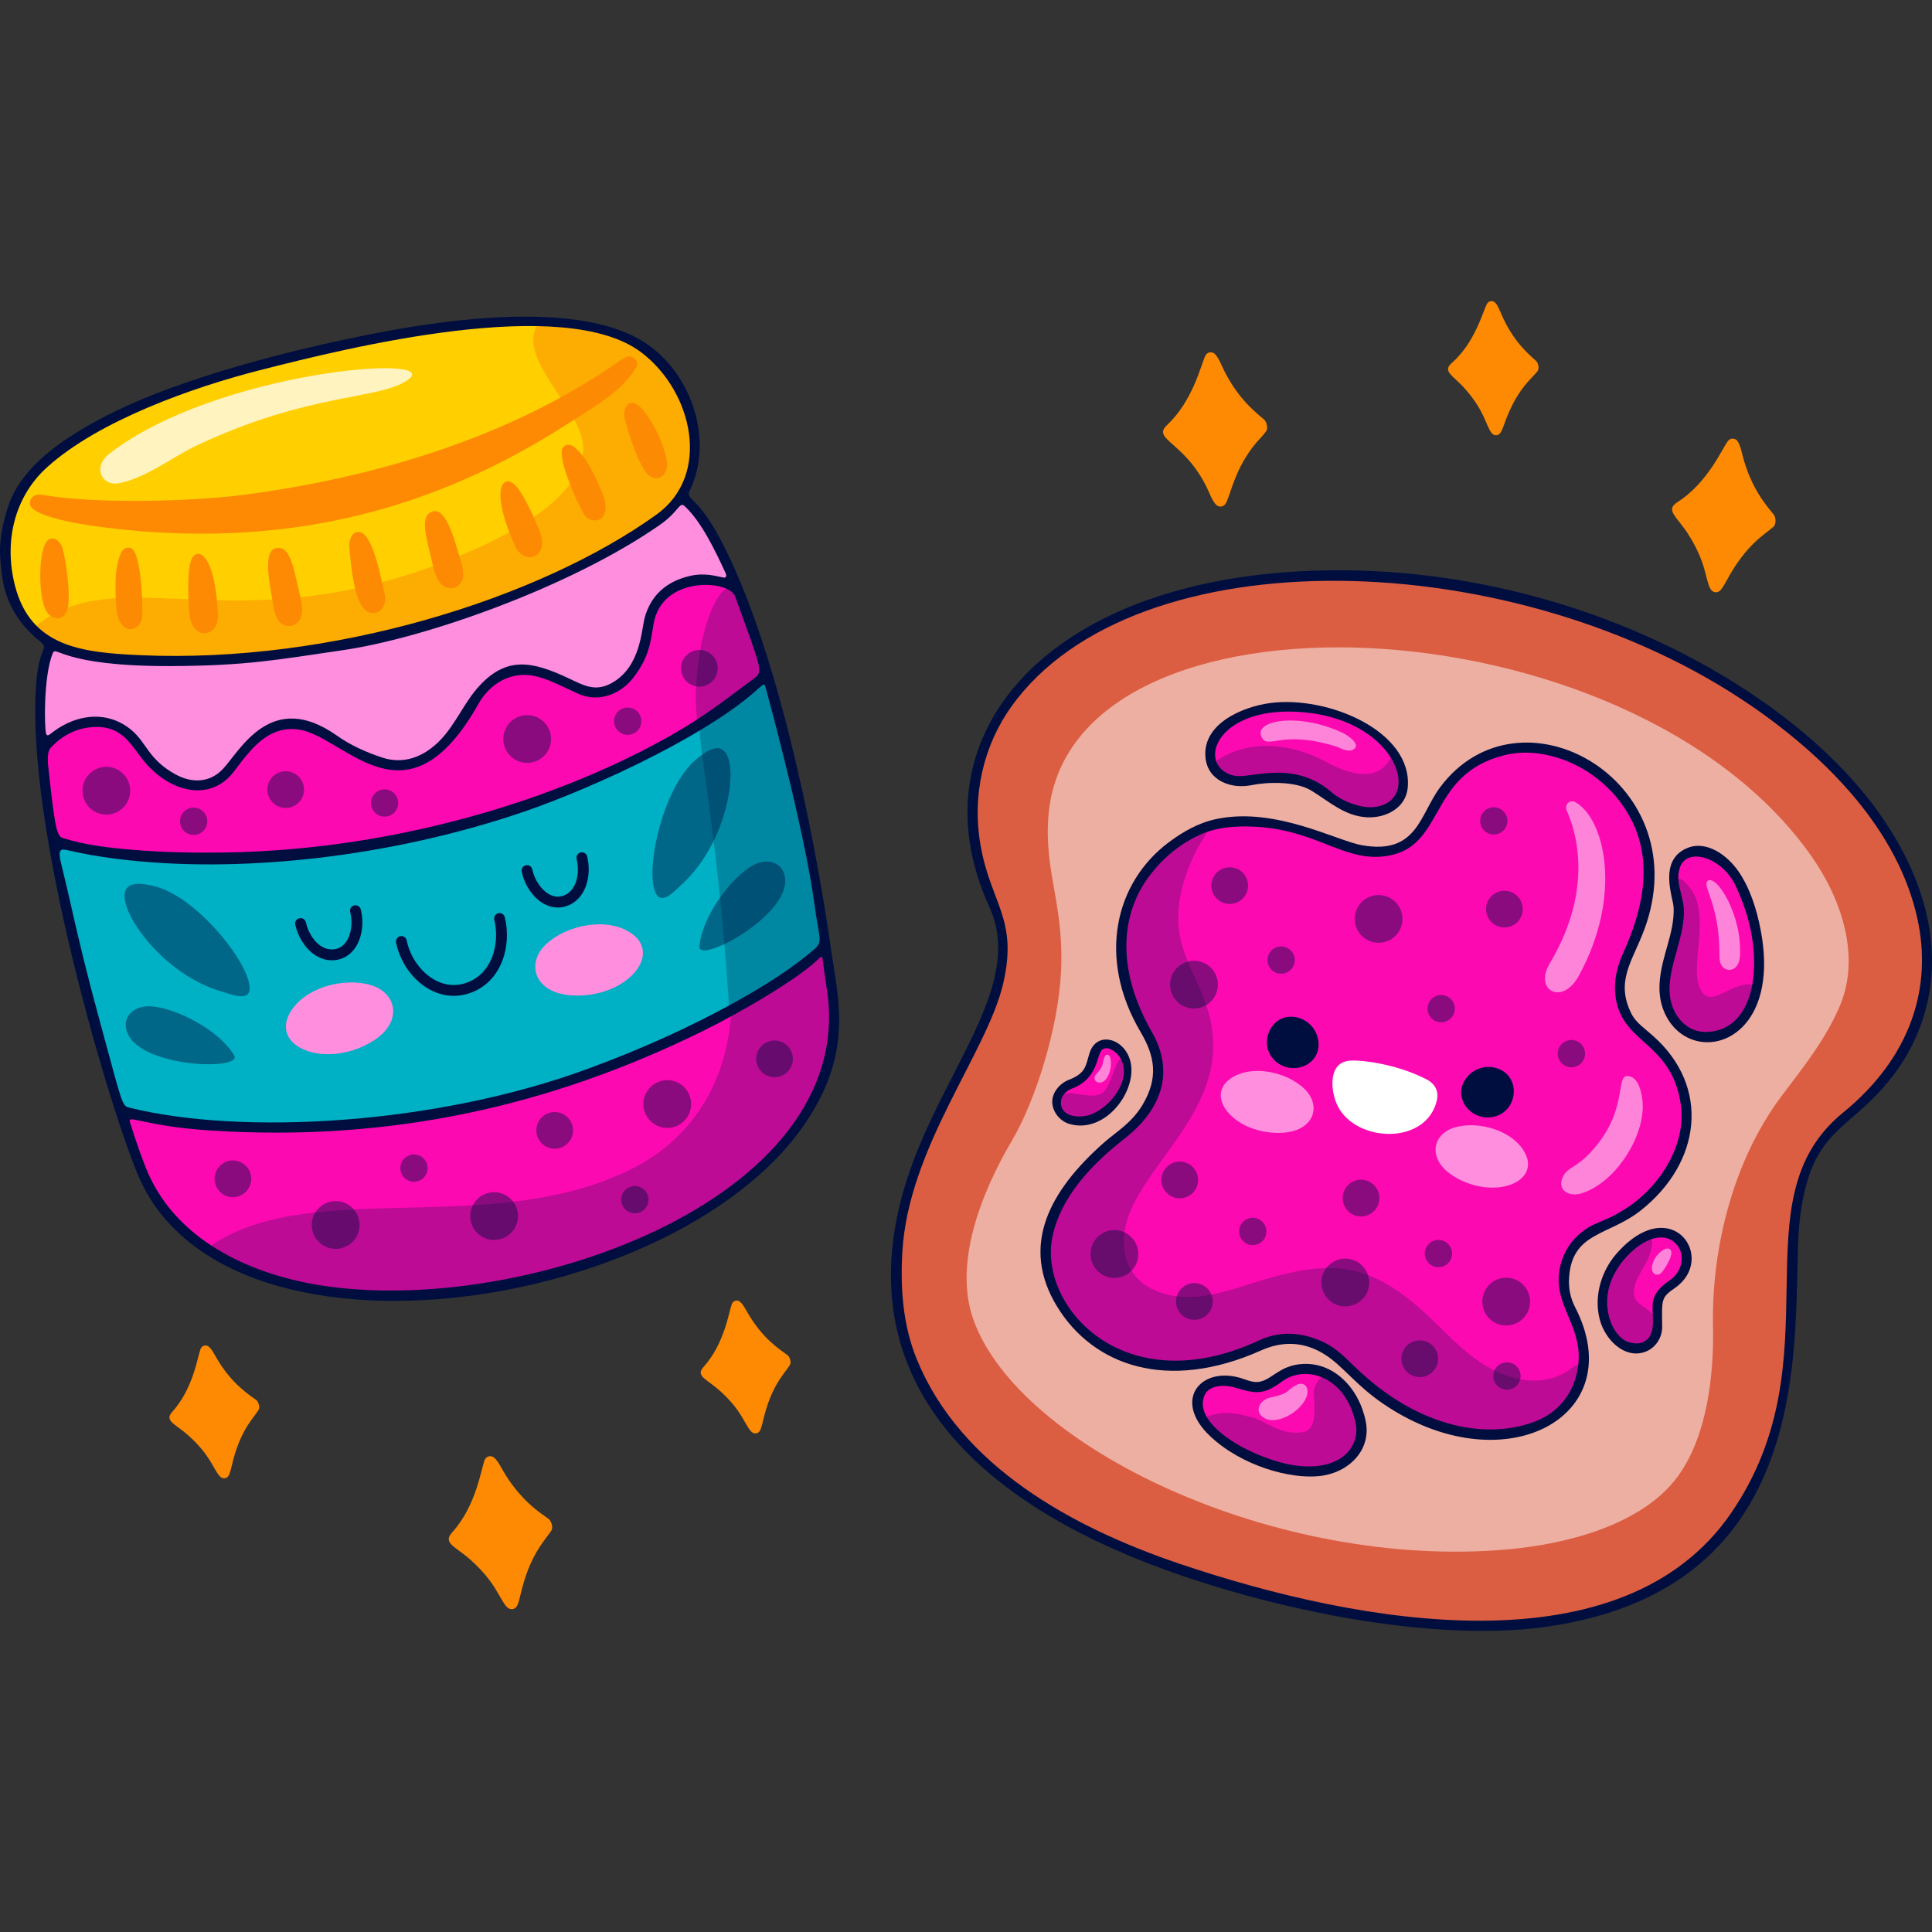 <?xml version="1.0" encoding="UTF-8"?>
<!-- Generator: Adobe Illustrator 25.2.1, SVG Export Plug-In . SVG Version: 6.00 Build 0)  -->
<svg xmlns="http://www.w3.org/2000/svg" xmlns:xlink="http://www.w3.org/1999/xlink" version="1.1" id="Capa_1" x="0px" y="0px" viewBox="0 0 512 512" style="enable-background:new 0 0 512 512;" xml:space="preserve" width="512" height="512">
<rect x="0" y="0" width="512" height="512" fill="#333333" stroke="none"/>
<g>
	<g>
		<g>
			<path style="fill:#00B0C4;" d="M20.198,249.883c-2.988-12.776-1.07-3.012-5.173-24.308c-0.191-0.99,0.011-1.89,0.928-1.737     c1.753,0.292,5.946,2.691,25.44,3.97c48.068,3.155,93.822-8.194,134.885-30.046c25.023-13.316,25.927-19.652,26.852-17.143     c5.178,14.046,14.18,59.373,14.443,65.215c0.122,2.717,1.462,3.857-0.191,5.417c-12.535,11.824-37.313,23.392-53.39,29.785     c-45.546,18.112-95.403,21.047-130.099,13.269c-2.472-0.554-1.968-3.32-3.983-8.458C28.879,283.221,19.52,250.046,20.198,249.883     z"/>
			<g>
				<path style="fill:#FF8EDE;" d="M13.331,172.419c0.345-0.874,0.911-1.088,1.712-0.671c8.365,4.358,32.12,4.101,41.621,3.681      c15.124-0.669,26.754-2.688,39.762-5.084c2.267-0.418,4.643-0.431,6.789-1.286c3.352-1.336,36.298-8.482,66.618-27.643      c11.199-7.077,9.636-9.977,12.102-7.915c4.646,3.885,9.01,13.357,11.485,18.869c0.538,1.198,0.015,1.846-0.705,1.734      c-1.137-0.178-5.887-1.676-10.866-0.327c-5.768,1.562-9.962,6.264-10.61,12.215c-1.574,14.473-11.08,19.057-17.681,16.049      c-9.135-4.164-16.624-8.424-24.525-1.084c-1.815,1.687-3.449,3.517-4.424,5.875c-0.754,1.824-5.799,9.021-10.92,13.188      c-2.853,2.321-6.063,3.041-9.637,2.311c-13.716-2.802-17.41-11.202-26.919-11.001c-7.422,0.157-11.852,5.706-16.548,12.052      c-3.154,4.262-8.986,5.427-13.752,2.934c-9.599-5.023-8.467-10.089-14.023-13.374c-6.51-3.849-13.71-2.11-18.659,2.111      c-0.915,0.78-2.305,2.186-2.751,0.527C11.143,194.634,10.239,180.248,13.331,172.419z"/>
				<path style="fill:#FF8EDE;" d="M76.763,268.533c3.776-6.865,14.397-9.625,21.573-7.452c7.104,2.151,8.604,10.277-0.288,15.276      C85.869,283.205,71.865,277.439,76.763,268.533z"/>
				<path style="fill:#FF8EDE;" d="M167.343,247.351c-6.429-4.479-17.172-2.242-22.641,2.888      c-5.413,5.078-3.154,13.027,7.032,13.564C165.688,264.539,175.682,253.161,167.343,247.351z"/>
			</g>
			<g>
				<path style="fill:#FC09B2;" d="M44.128,320.468c-5.095-6.367-7.372-12.768-10.686-23.553c-0.07-0.227-0.198-0.438-0.257-0.667      c-0.13-0.511,0.282-0.932,0.844-0.844c2.119,0.331,6.611,2.149,19.796,3.227c45.505,3.723,94.724-5.615,139.816-30.18      c24.723-13.469,24.37-19.31,25.315-13.827c2.577,14.947,2.81,25.968-5.298,39.457C185.862,340.32,78.144,362.975,44.128,320.468      z"/>
				<path style="fill:#FC09B2;" d="M102.372,222.986c-20.39,4.021-55.093,5.929-76.804,2.123c-2.745-0.481-5.445-1.214-8.162-1.848      c-0.385-0.09-0.741-0.303-1.124-0.401c-1.346-0.343-1.938-1.256-2.11-2.579c-0.402-3.075-0.848-6.145-1.273-9.217      c-1.225-8.848-0.554-6.224-1.214-9.952c-0.249-1.405,0.174-2.514,1.11-3.486c7.622-7.916,17.279-7.277,22.485-1.154      c1.952,2.296,2.825,5.114,8.095,9.018c5.359,3.97,12.832,4.914,17.89-1.454c2.734-3.443,5.145-6.636,7.596-8.572      c5.79-4.573,12.246-3.812,18.153,0.182c5.653,3.821,13.79,8.83,20.92,7.812c17.314-2.471,15.455-29.87,35.12-24.83      c7.964,2.041,12.875,8.41,20.393,3.759c8.823-5.458,8.286-16.864,9.895-20.416c2.156-4.759,7.269-7.616,12.03-7.72      c2.881-0.063,9,0.372,10,3.079c0.035,0.094,4.409,10.999,5.836,16.666c0.4,1.588,2.299,3.563-0.21,5.863      c-16.78,15.375-48.045,28.771-69.647,35.889C125.44,217.695,102.479,222.965,102.372,222.986z"/>
			</g>
			<g style="opacity:0.45;">
				<path style="fill:#000E3F;" d="M133.542,197.286c0.796,3.405,4.202,5.52,7.607,4.724c3.405-0.796,5.52-4.202,4.724-7.607      c-0.796-3.405-4.202-5.52-7.607-4.724C134.86,190.475,132.745,193.881,133.542,197.286z"/>
				<path style="fill:#000E3F;" d="M82.787,326.076c0.796,3.405,4.202,5.52,7.607,4.724c3.405-0.796,5.52-4.202,4.724-7.607      c-0.796-3.405-4.202-5.52-7.607-4.724C84.106,319.265,81.991,322.671,82.787,326.076z"/>
				<path style="fill:#000E3F;" d="M124.785,323.709c0.796,3.405,4.202,5.52,7.607,4.724c3.405-0.796,5.52-4.202,4.724-7.607      c-0.796-3.405-4.202-5.52-7.607-4.724C126.103,316.898,123.988,320.304,124.785,323.709z"/>
				<path style="fill:#000E3F;" d="M170.663,294.025c0.797,3.405,4.202,5.52,7.608,4.724c3.405-0.796,5.52-4.202,4.724-7.607      c-0.796-3.405-4.202-5.52-7.607-4.724C171.981,287.214,169.866,290.62,170.663,294.025z"/>
				<path style="fill:#000E3F;" d="M22.008,210.985c0.796,3.405,4.202,5.52,7.607,4.724c3.405-0.796,5.52-4.202,4.724-7.607      c-0.796-3.405-4.202-5.52-7.607-4.724C23.327,204.174,21.212,207.58,22.008,210.985z"/>
				<path style="fill:#000E3F;" d="M70.971,210.361c0.612,2.617,3.23,4.243,5.847,3.631c2.617-0.612,4.243-3.23,3.631-5.847      c-0.612-2.617-3.23-4.243-5.847-3.631C71.984,205.127,70.359,207.744,70.971,210.361z"/>
				<path style="fill:#000E3F;" d="M56.983,313.508c0.612,2.617,3.23,4.242,5.847,3.63c2.617-0.612,4.243-3.23,3.631-5.847      c-0.612-2.617-3.23-4.242-5.847-3.631C57.996,308.274,56.371,310.891,56.983,313.508z"/>
				<path style="fill:#000E3F;" d="M180.597,178.214c0.612,2.617,3.23,4.243,5.847,3.631c2.617-0.612,4.243-3.23,3.631-5.847      c-0.612-2.617-3.23-4.243-5.847-3.63C181.61,172.979,179.985,175.597,180.597,178.214z"/>
				<path style="fill:#000E3F;" d="M200.526,281.72c0.612,2.617,3.23,4.242,5.847,3.63c2.617-0.612,4.243-3.23,3.63-5.847      c-0.612-2.617-3.23-4.242-5.847-3.63C201.539,276.485,199.914,279.103,200.526,281.72z"/>
				<path style="fill:#000E3F;" d="M142.256,300.669c0.612,2.617,3.23,4.243,5.847,3.631c2.617-0.612,4.243-3.23,3.631-5.847      c-0.612-2.617-3.23-4.243-5.847-3.63C143.269,295.434,141.644,298.051,142.256,300.669z"/>
				<path style="fill:#000E3F;" d="M162.821,191.944c0.455,1.946,2.401,3.154,4.347,2.699c1.946-0.455,3.154-2.402,2.699-4.347      c-0.455-1.946-2.401-3.154-4.347-2.699C163.574,188.051,162.365,189.998,162.821,191.944z"/>
				<path style="fill:#000E3F;" d="M98.394,213.634c0.455,1.946,2.401,3.155,4.347,2.7c1.946-0.455,3.154-2.401,2.7-4.347      c-0.455-1.946-2.402-3.154-4.347-2.699C99.147,209.742,97.939,211.688,98.394,213.634z"/>
				<path style="fill:#000E3F;" d="M47.792,218.474c0.455,1.946,2.401,3.154,4.347,2.699c1.946-0.455,3.154-2.402,2.7-4.347      c-0.455-1.946-2.402-3.155-4.347-2.699C48.545,214.582,47.336,216.529,47.792,218.474z"/>
				<path style="fill:#000E3F;" d="M106.183,310.386c0.455,1.946,2.401,3.155,4.347,2.699c1.946-0.455,3.154-2.401,2.699-4.347      c-0.455-1.946-2.401-3.155-4.347-2.699C106.937,306.494,105.729,308.44,106.183,310.386z"/>
				<path style="fill:#000E3F;" d="M164.734,318.753c0.455,1.946,2.402,3.154,4.347,2.699c1.946-0.455,3.155-2.401,2.699-4.347      c-0.455-1.946-2.401-3.154-4.347-2.699C165.488,314.861,164.279,316.807,164.734,318.753z"/>
			</g>
			<path style="fill:#FFCF00;" d="M110.67,88.113c5.215-0.495,10.207-2.648,39.997-2.277c28.704,0.358,44.819,36.45,22.56,52.127     c-11.703,8.242-32.254,18.733-58.235,26.598c-36.453,11.036-78.146,11.809-93.753,8.238c-8.031-1.837-14.104-6.315-17.055-14.208     c-6.805-18.206,2.486-35.446,15.319-41.838c18.634-9.282,18.071-10.003,44.559-18.196     C70.635,96.521,101.479,88.986,110.67,88.113z"/>
			<g>
				<path style="fill:#FD8A02;" d="M7.906,133.042c0.509-1.962,1.943-2.17,3.992-1.81c12.905,2.269,38.362,1.764,52.571-0.084      c34.669-4.509,71.076-15.314,99.833-35.584c1.52-1.071,2.789-1.643,4.021-0.37c0.645,0.667,0.729,1.371,0.17,2.332      c-3.594,6.182-11.839,10.765-17.62,14.506C114.701,135.44,75.329,145.6,28.367,139.862c-3.803-0.465-19.815-2.514-20.481-6.288      C7.854,133.397,7.86,133.215,7.906,133.042z"/>
				<path style="fill:#FD8A02;" d="M101.931,157.47c0.821,3.183-1.857,6.316-4.777,4.451c-3.374-2.155-4.139-12.233-4.578-16.836      c-0.126-1.317,0.329-3.525,1.739-4.023C98.767,139.49,101.21,154.673,101.931,157.47z"/>
				<path style="fill:#FD8A02;" d="M57.749,163.065c0.222,5.826-6.948,7.128-7.582-0.725c-0.25-3.101-0.71-11.438,0.635-14.229      C52.438,144.717,57.137,147.025,57.749,163.065z"/>
				<path style="fill:#FD8A02;" d="M79.127,156.203c0.509,2.174,1.326,4.906,0.694,7.124c-0.546,1.915-2.592,3.135-4.496,2.332      c-2.339-0.986-2.674-3.946-3.044-6.13c-0.841-4.976-3.105-15.131,1.967-14.293C77.077,145.703,77.982,151.309,79.127,156.203z"/>
				<path style="fill:#FD8A02;" d="M17.633,162.134c-1.354,2.651-4.205,1.964-5.456-0.35c-1.842-3.406-2.033-13.332-0.34-17.344      c1.373-3.253,4.19-1.463,4.836,1.165C17.737,149.929,18.975,159.506,17.633,162.134z"/>
				<path style="fill:#FD8A02;" d="M37.676,163.413c-0.102,2.73-3.259,4.559-5.241,2.268c-1.626-1.879-1.665-4.817-1.756-7.151      c-0.149-3.812-0.227-8.531,1.424-12.06c0.8-1.685,2.842-1.878,3.66-0.001C37.495,150.443,37.837,159.088,37.676,163.413z"/>
				<path style="fill:#FD8A02;" d="M136.479,144.654c2.385,5.321,9.388,3.307,6.474-4.012c-1.151-2.891-4.435-10.566-6.879-12.472      C133.103,125.853,129.914,130.005,136.479,144.654z"/>
				<path style="fill:#FD8A02;" d="M114.274,147.983c0.508,2.174,0.987,4.985,2.537,6.693c1.338,1.474,3.713,1.661,5.064,0.097      c1.659-1.921,0.647-4.723,0.01-6.844c-1.453-4.833-3.928-14.939-8.102-11.939C111.456,137.663,113.131,143.089,114.274,147.983z      "/>
				<path style="fill:#FD8A02;" d="M172.022,126.029c2.39,1.775,4.64-0.104,4.735-2.733c0.14-3.87-4.09-12.851-7.387-15.696      c-2.673-2.307-4.404,0.547-3.818,3.189C166.516,115.136,169.653,124.269,172.022,126.029z"/>
				<path style="fill:#FD8A02;" d="M154.625,136.064c1.302,2.402,4.942,2.641,5.703-0.291c0.624-2.405-0.644-5.055-1.598-7.188      c-1.557-3.483-3.58-7.747-6.624-10.178c-1.464-1.155-3.38-0.423-3.281,1.623C149.035,124.359,152.562,132.259,154.625,136.064z"/>
			</g>
			<g style="opacity:0.45;">
				<g>
					<path style="fill:#000E3F;" d="M184.714,201.047c1.768-1.427,4.901-3.897,7.016-2.186c4.308,3.485,1.352,24.309-11.117,35.566       c-1.332,1.203-4.65,5.003-6.398,2.942C170.432,232.908,175.158,208.756,184.714,201.047z"/>
					<path style="fill:#000E3F;" d="M185.366,250.86c0.522-7.608,8.186-18.235,14.189-21.548c4.049-2.234,8.616-0.615,8.541,4.246       C207.943,243.453,185.054,255.421,185.366,250.86z"/>
				</g>
				<g>
					<path style="fill:#000E3F;" d="M40.55,234.761c-2.218-0.494-6.121-1.319-7.258,1.153c-2.316,5.034,9.569,22.387,25.736,26.948       c1.728,0.487,6.386,2.422,7.039-0.201C67.479,256.984,52.533,237.433,40.55,234.761z"/>
					<path style="fill:#000E3F;" d="M62.055,279.697c-3.842-6.587-15.423-12.714-22.273-13.021c-4.62-0.207-7.995,3.27-5.772,7.593       C38.535,283.07,64.357,283.646,62.055,279.697z"/>
				</g>
			</g>
			<path style="opacity:0.5;fill:#FD8A02;" d="M21.134,172.803c-4.405-0.751-9.446-3.979-10.829-5.341     c-0.803-0.79-1.084-1.419-0.226-2.066c21.229-16.005,48.71,2.842,99.343-13.521c12.37-3.997,46.57-16.93,45.079-34.045     c-0.845-9.712-16.788-22.096-12.402-31.151c0.891-1.841,10.628-0.982,12.382-0.766c24.726,3.04,40.959,36.385,18.706,52.079     C133.551,165.945,64.678,180.231,21.134,172.803z"/>
			<path style="opacity:0.75;fill:#FFFFFF;" d="M52.132,118.064c-6.366,3.008-13.854,8.878-20.897,10.035     c-4.106,0.674-6.96-4.23-2.146-7.948c28.166-21.752,88.667-26.606,79.128-19.574C100.782,106.058,82.307,103.807,52.132,118.064z     "/>
			<g style="opacity:0.25;">
				<path style="fill:#000E3F;" d="M57.328,331.894c-1.922-1.205-1.918-1.516,0.016-2.716      c27.127-16.822,74.266-1.046,110.611-19.686c15.364-7.879,24.072-22.162,25.674-39.212c0.136-1.45,0.82-2.26,2.033-2.953      c17.288-9.877,19.457-13.079,21.59-14.511c1.183-0.793,1.591,0.547,1.741,1.964c1.027,9.718,4.699,22.212-4.918,38.619      C188.241,337.474,96.859,356.672,57.328,331.894z"/>
				<path style="fill:#000E3F;" d="M217.579,245.905c0.148,3.739,2.352,3.344-2.2,7.151c-8.399,7.022-20.225,13.599-21.148,13.831      c-0.821,0.206-1.04-0.637-1.096-1.472c-2.743-40.549-6.804-59.965-7.69-71.386c-0.079-1.02,0.281-1.618,1.101-2.159      c17.036-11.249,13.541-10.467,15.707-11.625c0.315-0.168,0.688-0.046,0.81,0.268      C206.341,188.934,217.131,234.587,217.579,245.905z"/>
				<path style="fill:#000E3F;" d="M184.373,184.866c0.368-20.455,7.647-32.855,10.609-28.306      c1.359,2.087,5.907,16.149,7.041,19.493c0.418,1.232,0.36,2.345-0.596,3.314c-4.471,4.533-8.932,7.526-14.966,11.406      c-0.756,0.485-1.49,0.882-1.758,0.04C184.655,190.662,184.355,185.884,184.373,184.866z"/>
			</g>
		</g>
		<g>
			<g>
				<path style="fill:#000E3F;" d="M123.147,263.576c-3.236,0.757-6.51,0.251-9.545-1.488c-4.287-2.456-7.6-7.169-8.647-12.299      c-0.162-0.779,0.404-1.553,1.122-1.698c0.78-0.159,1.54,0.343,1.699,1.122c0.887,4.344,3.668,8.32,7.257,10.377      c1.886,1.081,4.868,2.122,8.496,0.884c6.908-2.358,8.999-10.373,7.459-16.718c-0.188-0.772,0.286-1.551,1.059-1.738      c0.003-0.001,0.007-0.002,0.011-0.003c0.769-0.18,1.54,0.293,1.726,1.063c1.842,7.583-0.802,17.213-9.325,20.122      C124.024,263.348,123.585,263.473,123.147,263.576z"/>
			</g>
			<g>
				<path style="fill:#000E3F;" d="M149.454,240.318c-1.801,0.421-3.648,0.135-5.387-0.843c-2.788-1.569-5.068-4.893-5.81-8.468      c-0.16-0.778,0.321-1.54,1.117-1.702c0.78-0.162,1.541,0.339,1.702,1.117c0.571,2.753,2.34,5.383,4.401,6.544      c1.272,0.715,2.547,0.85,3.823,0.401c3.507-1.246,4.428-5.936,3.515-9.716c-0.187-0.773,0.288-1.55,1.061-1.737      c0.003-0.001,0.007-0.002,0.01-0.003c0.77-0.18,1.541,0.294,1.727,1.064c1.21,5.002-0.255,11.295-5.349,13.106      C149.995,240.175,149.725,240.254,149.454,240.318z"/>
			</g>
			<g>
				<path style="fill:#000E3F;" d="M89.69,254.294c-0.271,0.063-0.548,0.112-0.831,0.145c-5.369,0.636-9.472-4.355-10.606-9.374      c-0.175-0.772,0.306-1.539,1.076-1.719c0.003-0.001,0.007-0.002,0.01-0.002c0.776-0.176,1.546,0.311,1.722,1.087      c0.857,3.793,3.763,7.587,7.459,7.149c1.328-0.159,2.425-0.849,3.247-2.053c1.334-1.954,1.754-5.096,1.044-7.818      c-0.201-0.769,0.261-1.556,1.03-1.756c0.775-0.208,1.555,0.262,1.756,1.03c0.921,3.534,0.35,7.526-1.453,10.167      C93.02,252.798,91.491,253.873,89.69,254.294z"/>
			</g>
			<path style="fill:#000E3F;" d="M9.736,179.647c0.858-8.589,3.411-7.606,0.774-9.744c-6.206-5.03-9.402-11.256-10.086-18.308     c-0.34-3.508-1.31-7.911,1.681-17.202c3.112-9.667,12.243-16.366,20.643-21.248c11.233-6.529,23.624-11.029,36.008-14.824     c11.949-3.662,24.116-6.596,36.352-9.128c21.06-4.358,58.793-10.185,76.428,2.032c11.912,8.252,17.618,25.582,11.243,38.804     c-1.213,2.517,1.886,1.063,8.136,12.898c14.607,27.66,24.684,76.27,29.324,108.719c1.891,13.229,5.782,26.645-6.172,45.028     c-4.735,7.282-10.978,13.505-17.824,18.807c-7.594,5.882-15.996,10.692-24.733,14.658c-9.277,4.211-18.979,7.484-28.876,9.89     c-9.917,2.411-20.058,3.959-30.251,4.504c-9.63,0.514-19.347,0.144-28.859-1.502c-8.559-1.48-17.025-4.006-24.7-8.126     c-6.967-3.74-13.231-8.854-17.774-15.369c-1.558-2.233-2.906-4.612-4.023-7.095C30.041,296.929,5.94,217.666,9.736,179.647z      M202.889,182.206c-0.714-3.173-0.668,3.113-29.005,17.786c-12.23,6.333-25.949,12.009-34.841,15.053     c-36.362,12.448-76.324,16.443-107.343,12.656c-13.39-1.635-15.005-3.3-15.694-2.191c-0.659,1.062,0.292,3.285,2.31,12.249     c2.605,11.575,4.599,19.922,8.23,33.231c5.905,21.641,5.713,22.05,7.734,22.551c29.633,7.345,80.827,4.629,121.35-10.244     c13.885-5.096,27.513-11.149,40.408-18.407c6.916-3.893,13.733-8.156,19.767-13.339c2.41-2.07,1.202-3.069,0.076-11.56     C213.114,219.133,202.921,182.35,202.889,182.206z M3.996,155.305c4.203,16.131,17.674,17.638,33.171,18.327     c50.771,2.258,105.661-14.903,136.781-37.238c14.688-10.542,9.645-32.647-3.977-42.989c-20.4-15.487-77.582-1.308-101.229,4.732     c-17.702,4.519-42.595,13.335-56.266,25.69C3.617,131.833,1.017,143.872,3.996,155.305z M219.108,262.023     c-1.046-6.673-1.032-8.351-1.289-8.424c-0.17-0.048-0.465,0.084-0.607,0.23c-5.118,5.253-20.627,14.315-30.683,19.278     c-40.753,20.111-83.245,29.583-130.917,26.471c-17.389-1.135-21.853-4.335-21.201-2.255c2.115,6.746,3.524,10.35,4.243,12.161     c7.041,17.735,24.94,27.152,43.64,30.679C135.467,350.193,227.981,318.61,219.108,262.023z M182.026,192.394     c6.333-3.854,12.06-8.35,18.012-12.732c2.17-1.773,1.819-2.198-5.233-21.647c-1.579-4.355-19.467-5.57-21.603,7.383     c-0.812,4.921-1.193,8.825-5.456,14.322c-3.038,3.918-8.867,6.76-14.73,4.037c-4.706-2.185-7.676-3.747-11.032-4.541     c-6.554-1.551-12.216,2.028-15.197,7.327c-19.244,34.214-35.527,8.267-47.834,6.769c-7.683-0.935-12.13,4.69-16.874,11.039     c-6.134,8.21-16.75,5.816-23.684-2.366c-3.586-4.231-5.703-9.659-13.419-9.318c-4.558,0.201-8.449,2.139-11.563,5.534     c-1.118,1.219-0.697,4.396-0.472,6.406c1.534,13.708,1.989,16.92,3.615,17.444c5.963,1.918,12.336,2.628,18.551,3.151     c8.129,0.683,16.303,0.838,24.457,0.72C107.421,225.229,152.835,210.159,182.026,192.394z M150.582,179.703     c3.917,1.831,7.065,3.782,11.511,1.318c7.785-4.314,7.873-14.242,8.794-17.468c1.724-6.044,5.936-9.501,11.858-10.906     c4.152-0.985,7.165,0.102,8.995,0.412c0.715,0.121,0.878-0.466,0.576-1.119c-2.773-6.006-6.339-13.502-10.739-17.687     c-1.63-1.551-1.305,1.095-6.812,4.922c-23.811,16.547-62.424,30.021-83.884,33.126c-16.715,2.419-25.3,4.166-45.843,4.218     c-29.087,0.074-30.139-5.685-31.074-3.366c-2.465,6.113-2.225,19.677-1.748,21.283c0.278,0.938,1.026,0.131,1.861-0.493     c6.589-4.92,14.605-5.578,20.723-0.503c4.113,3.412,4.49,7.794,11.69,11.766c4.182,2.307,8.963,2.368,12.516-1.35     c4.614-4.827,12.746-21.304,30.28-8.911c3.657,2.585,7.735,4.401,12.009,5.814c5.869,1.94,11.216-0.321,15.35-4.591     c4.19-4.328,6.412-10.142,10.447-14.47C134.382,173.879,141.072,175.259,150.582,179.703z"/>
		</g>
	</g>
	<g>
		<g>
			<path style="fill:#DB5E43;" d="M334.073,421.791c-5.771-1.258-11.391-3.089-16.99-4.899     c-38.63-12.487-78.784-36.362-78.877-77.153c-0.007-2.945-0.283-5.899,0.158-8.833c4.99-33.232,17.587-44.586,24.833-64.522     c7.332-20.172-0.973-26.651-3.755-40.003c-1.806-8.664-1.363-17.108,0.396-23.689c19.823-74.151,190.843-62.901,240.504,19.529     c9.96,16.532,11.441,32.095,8.78,41.784c-1.416,5.152-2.148,11.608-10.346,21.808c-6.435,8.008-10.732,9.499-15.446,15.285     c-18.451,22.648,2.265,60.888-23.698,100.114c-8.598,12.991-22.389,21.395-37.528,25.545c-30.905,8.473-64.668-0.233-72.669-1.39     C344.929,424.716,338.821,422.826,334.073,421.791z M323.797,217.679c-11.478,1.84-21.386,11.703-25.028,21.184     c-4.359,11.345-1.6,24.524,4.46,34.641c3.82,6.378,3.905,11.498,2.127,15.973c-1.59,4.001-4.065,7.369-7.475,10.041     c-16.928,13.264-27.736,28.214-16.865,46.587c9.061,15.314,30.035,21.829,52.991,10.936c2.703-1.282,5.599-1.816,8.604-1.67     c1.45,0.07,2.801,0.616,4.21,0.869c3.766,0.677,7.025,3.43,9.755,6.164c16.789,16.81,33.999,20.533,47.925,16.972     c7.855-2.009,12.624-6.834,14.643-13.066c3.293-10.163-2.136-18.271-3.178-21.146c-1.595-4.402-1.463-8.768,0.715-12.938     c3.391-6.493,9.5-6.171,17.06-11.669c13.25-9.636,19.31-27.595,6.873-42.28c-4.365-5.154-8.729-5.827-10.444-13.241     c-2.136-9.235,6.089-15.67,7.292-30.795c2.666-33.516-42.664-52.19-58.6-19.44c-0.697,1.431-1.4,2.876-2.269,4.204     c-4.207,6.43-10.856,7.07-18.353,5.407C354.548,223.595,340.088,215.069,323.797,217.679z M460.448,232.007     c-7.754-11.813-20.296-7.218-16.702,4.781c3.599,12.014-8.632,22.61-0.215,34.173c4.627,6.357,13.012,5.53,18.282-0.059     C465.272,267.235,466.344,240.991,460.448,232.007z M333.527,188.115c-12.241,1.492-16.857,12.823-10.54,17.538     c1.585,1.183,3.284,1.887,5.296,1.845c4.44-0.092,14.855-3.314,22.838,3.413c9.546,8.043,20.424,5.357,21.21-2.574     C373.443,197.114,360.036,184.882,333.527,188.115z M358.151,386.408c3.57-3.65,3.8-7.296,2.33-11.92     c-2.577-8.106-8.941-12.079-13.268-12.207c-9.58-0.283-9.28,5.693-15.316,4.687c-2.793-0.465-6.604-2.578-10.979-0.91     c-5.191,1.979-6.445,8.06,1.395,14.903C331.177,388.699,349.89,394.853,358.151,386.408z"/>
			<path style="opacity:0.5;fill:#FFFFFF;" d="M257.958,349.714c-5.348-15.018,2.178-33.817,10.312-47.618     c6.011-10.199,12.16-29.401,12.902-44.408c0.892-18.04-4.483-26.339-3.335-41.349c4.907-64.167,154.112-58.32,202.346,10.759     c8.07,11.557,12.791,26.555,7.474,39.286c-3.669,8.785-9.662,16.323-15.359,23.853c-12.851,16.987-18.769,40.282-18.333,61.396     c0.269,13.046-1.633,29.062-9.306,39.594c-9.341,12.823-29.341,17.97-45.066,19.375     C338.189,416.089,269.995,383.516,257.958,349.714z"/>
			<g>
				<path style="fill:#FC09B2;" d="M353.898,223.905c7.849,3.582,17.827,3.674,23.23-3.892c3.499-4.9,3.216-8.343,9.131-13.903      c6.15-5.781,13.387-8.485,21.892-7.143c1.178,0.186,2.388,0.1,3.542,0.503c22.06,7.698,29.125,26.003,22.541,45.565      c-2.409,7.156-9.073,15.297-2.945,25.285c3.019,4.921,13.671,9.214,15.004,22.738c0.398,4.035-0.16,7.941-1.702,11.704      c-4.832,11.798-10.928,15.397-21.294,20.302c-10.335,4.89-11.226,15.478-7.028,23.217c5.728,10.562,2.701,24.419-8.37,28.909      c-13.624,5.526-33.29,2.202-50.124-15.034c-6.8-6.962-12.424-8.404-18.674-7.588c-6.655,0.868-10.936,5.733-24.285,6.774      c-25.101,1.957-40.14-18.574-36.674-34.395c2.288-10.445,11.067-19.526,19.6-26.039c7.183-5.483,11.766-14.054,8.723-22.714      c-2.254-6.414-5.96-9.044-8.168-20.317c-0.773-3.947-0.893-7.909-0.186-11.882c0.223-1.252,0.181-2.538,0.572-3.773      c3.862-12.176,13.964-22.308,26.701-23.768c3.499-0.401,6.986-0.294,10.492,0.114      C342.056,219.288,348.307,221.354,353.898,223.905z"/>
				<path style="fill:#FC09B2;" d="M443.299,252.61c0.055-0.55,0.13-1.149,0.388-1.62c0.908-1.656,1.004-3.485,1.328-5.281      c0.591-3.277,0.451-6.488-0.402-9.704c-1.772-6.68,1.954-10.514,6.184-9.873c4.385,0.664,8.388,4.75,10.158,8.686      c4.289,9.538,6.923,22.919,2.485,31.957c-5.626,11.457-20.501,9.412-21.739-2.921      C441.046,257.321,443.062,254.984,443.299,252.61z"/>
				<path style="fill:#FC09B2;" d="M362.241,193.337c10.137,5.757,12.132,18.057,4.563,20.78c-0.963,0.346-2.024,0.651-3.025,0.61      c-9.793-0.4-10.203-4.926-18.378-8.236c-1.802-0.729-3.752-0.705-5.649-0.812c-7.88-0.448-8.806,1.98-14.427,0.094      c-5.592-1.876-5.404-9.476,0.941-14.063c3.375-2.44,7.249-3.214,11.199-3.711C345.493,186.988,354.055,188.688,362.241,193.337z      "/>
				<path style="fill:#FC09B2;" d="M329.076,367.246c3.383,1.486,6.641,1.179,9.37-1.254c7.114-6.342,20.08-1.385,21.791,12.048      c0.482,3.783-1.202,6.656-4.12,8.838c-5.901,4.412-13.281,1.808-16.106,1.734c-0.47-0.012-0.958-0.112-1.403-0.27      c-6.786-2.406-15.567-5.669-19.73-12.949c-2.267-3.965-0.854-7.378,2.69-8.547C323.609,366.173,327.304,366.469,329.076,367.246      z"/>
				<path style="fill:#FC09B2;" d="M429.442,333.614c3.77-4.248,8.224-7.88,13.478-5.732c5.055,2.067,4.921,9.308-0.295,12.264      c-4.955,2.807-3.78,8.209-3.894,11.7c-0.123,3.767-3.643,6.009-6.812,4.895c-1.938-0.682-3.491-1.859-4.598-3.611      C423.198,346.602,425.176,338.42,429.442,333.614z"/>
				<path style="fill:#FC09B2;" d="M290.823,295.313c-9.494,4.689-13.689-4.859-6.782-7.72c6.599-2.734,4.77-5.577,6.588-8.585      c2.285-3.782,6.398-0.944,7.246,2.657C299.042,286.624,295.681,292.914,290.823,295.313z"/>
			</g>
			<g style="opacity:0.25;">
				<path style="fill:#000E3F;" d="M339.266,354.543c-6.929,0.848-11.091,5.852-24.763,6.827      c-24.805,1.77-39.803-18.592-36.397-34.269c2.309-10.625,11.112-19.659,19.701-26.246c7.165-5.494,11.632-14.057,8.705-22.518      c-2.285-6.606-7.364-11.284-8.711-23.861c-1.396-13.045,4.614-25.495,18.095-33.218c1.114-0.638,2.275-1.148,3.539-1.398      c0.355-0.07,0.657,0.263,0.512,0.567c-0.822,1.717-3.002,4.053-5.437,10.877c-6.408,17.956,2.459,25.041,5.827,37.271      c7.811,28.359-25.934,43.527-22.237,63.577c1.748,9.48,11.86,12.767,21.494,11.189c3.47-0.569,6.846-1.545,10.186-2.618      c20.978-6.739,31.681-7.859,48.447,7.78c7.348,6.854,13.628,14.61,24.133,16.897c4.785,1.042,9.346,0.437,13.52-2.342      c0.88-0.586,1.623-1.589,2.91-1.32c0.262,1.071-0.289,2.015-0.479,3.014c-0.711,3.741-2.569,6.839-5.388,9.357      c-5.353,4.782-15.014,6.183-22.694,5.263C360.414,375.803,358.444,352.196,339.266,354.543z"/>
				<path style="fill:#000E3F;" d="M330.468,375.324c4.718,0.558,8.266,5.317,14.87,4.202c3.693-0.624,3.064-6.322,2.822-10.097      c-0.112-1.736,0.799-3.045,1.776-4.313c0.488-0.634,0.932-0.683,1.686-0.365c3.535,1.488,8.035,6.417,8.665,13.997      c0.49,5.884-5.371,10.248-11.04,10.65c-2.874,0.204-9.96-0.817-10.651-1.06c-7.312-2.566-13.708-5.012-18.855-11.546      c-0.611-0.776-0.423-1.293,0.562-1.561C323.153,374.456,325.587,373.895,330.468,375.324z"/>
				<path style="fill:#000E3F;" d="M351.269,201.834c15.071,8.155,16.834-1.325,17.728-1.485c0.538-0.096,0.598,0.418,0.78,0.742      c3.723,6.636,0.991,14.252-7.461,13.625c-6.456-0.479-9.512-4.284-14.563-7.174c-4.533-2.594-12.88-2.03-16.385-1.221      c-2.733,0.63-7.296-0.076-9.268-3.019c-0.461-0.689-0.376-1.162,0.288-1.628C330.812,195.768,342.221,196.938,351.269,201.834z"/>
				<path style="fill:#000E3F;" d="M443.306,252.562c0.422-3.216,1.402-1.334,2.041-10.225c0.386-5.369-1.82-7.339-0.872-9.367      c1.341-0.257,1.982,0.762,2.72,1.54c7,7.376,0.007,21.601,3.574,27.931c2.387,4.235,6.54-0.477,10.896-1.331      c3.609-0.707,3.79,0.075,2.823,3.051c-4.645,14.293-21.168,12.857-22.774-0.118      C440.974,258.059,442.947,255.303,443.306,252.562z"/>
				<path style="fill:#000E3F;" d="M433.182,340.895c-0.503,2.154-0.06,3.861,1.978,5.144c0.638,0.402,3.196,2.24,3.511,3.151      c0.874,2.527-0.469,5.974-2.8,7.252c-7.271,3.987-17.152-11.943-5.277-24.167c1.158-1.192,7.936-7.305,7.154-2.117      C437.02,334.994,434.055,337.154,433.182,340.895z"/>
				<path style="fill:#000E3F;" d="M297.124,280.513c0.786-0.088,0.968,2.42,0.992,3.211c0.144,4.799-3.962,11.764-10.907,12.667      c-7.319,0.952-7.8-5.974-5.187-6.553c3.12-0.691,6.946,1.516,9.973-0.074C294.254,288.577,295.718,280.711,297.124,280.513z"/>
			</g>
			<g style="opacity:0.5;">
				<path style="fill:#FFFFFF;" d="M418.378,258.64c-4.376,7.988-11.941,3.802-7.693-3.297c8.915-14.898,9.404-29.33,4.512-40.563      c-0.679-1.558,0.822-3.017,2.316-2.183C425.148,216.857,430.212,237.04,418.378,258.64z"/>
				<path style="fill:#FFFFFF;" d="M419.083,316.255c-3.221,0.994-6.436-0.756-4.984-4.18c1.261-2.973,3.398-2.143,8.019-7.346      c10.227-11.517,5.261-21.28,10.212-19.324c2.405,0.95,3.067,5.862,3.024,8.025C435.176,302.38,427.7,313.596,419.083,316.255z"/>
				<path style="fill:#FFFFFF;" d="M334.344,195.365c-2.313-4.447,9.749-6.71,21.54-1.113c1.16,0.551,5.251,3.189,2.552,4.481      c-1.392,0.667-3.312-0.586-4.623-0.986C339.275,193.312,336.108,198.762,334.344,195.365z"/>
				<path style="fill:#FFFFFF;" d="M456.026,255.47c-0.394-0.903-0.348-1.87-0.351-2.817c-0.043-13.286-4.746-17.976-3.109-19.232      c2.345-1.798,9.337,9.393,8.521,20.175C460.784,257.607,457.104,257.939,456.026,255.47z"/>
				<path style="fill:#FFFFFF;" d="M335.21,375.881c-3.175-1.69-1.326-4.953,1.452-5.525c5.368-1.106,4.219-1.963,6.981-3.359      c1.561-0.789,2.934,0.133,2.861,1.866C346.326,373.083,338.996,377.896,335.21,375.881z"/>
				<path style="fill:#FFFFFF;" d="M290.551,284.612c0.74-0.796,1.343-1.527,1.669-2.594c0.193-0.633,0.285-2.712,1.404-2.482      c1.206,0.248,1.106,5.198-0.959,6.891C291.041,287.757,289.145,286.125,290.551,284.612z"/>
				<path style="fill:#FFFFFF;" d="M438.752,333.223c-2.469,3.955,0.301,5.771,1.822,3.754c0.72-0.954,3.421-5.034,1.892-5.969      C441.406,330.359,439.469,332.075,438.752,333.223z"/>
			</g>
			<g>
				<path style="fill:#FF8EDE;" d="M326.234,285.746c5.628-3.763,14.872-1.653,19.511,2.869c4.592,4.477,2.509,11.305-6.299,11.602      C327.381,300.622,318.934,290.627,326.234,285.746z"/>
				<path style="fill:#FF8EDE;" d="M404.134,305.542c-3.149-5.993-12.278-8.552-18.513-6.794c-6.173,1.741-7.602,8.736-0.004,13.201      C396.025,318.066,408.218,313.316,404.134,305.542z"/>
			</g>
			<path style="fill:#FFFFFF;" d="M378.086,286.068c2.434,1.275,3.194,3.314,2.693,5.524c-2.691,11.853-21.237,11.366-26.263,1.54     c-1.799-3.517-2.751-11.127,2.697-11.985C360.086,280.694,370.153,281.911,378.086,286.068z"/>
			<g style="opacity:0.45;">
				<path style="fill:#000E3F;" d="M359.204,241.965c-0.861,3.389,1.188,6.835,4.577,7.696c3.389,0.861,6.835-1.188,7.696-4.577      c0.861-3.389-1.188-6.835-4.577-7.696C363.511,236.526,360.065,238.575,359.204,241.965z"/>
				<path style="fill:#000E3F;" d="M289.201,330.764c-0.861,3.389,1.188,6.835,4.578,7.696c3.389,0.861,6.835-1.188,7.696-4.577      c0.862-3.389-1.188-6.835-4.577-7.696C293.508,325.325,290.062,327.374,289.201,330.764z"/>
				<path style="fill:#000E3F;" d="M393.019,343.372c-0.861,3.389,1.188,6.835,4.577,7.696c3.389,0.861,6.835-1.188,7.696-4.577      c0.861-3.389-1.188-6.835-4.577-7.696C397.326,337.934,393.88,339.983,393.019,343.372z"/>
				<path style="fill:#000E3F;" d="M350.379,338.315c-0.861,3.389,1.188,6.835,4.577,7.696c3.389,0.861,6.835-1.188,7.696-4.577      c0.861-3.389-1.188-6.835-4.577-7.696C354.686,332.876,351.241,334.926,350.379,338.315z"/>
				<path style="fill:#000E3F;" d="M310.281,259.376c-0.861,3.389,1.188,6.835,4.577,7.696c3.39,0.861,6.835-1.188,7.696-4.577      c0.861-3.389-1.188-6.835-4.577-7.696C314.588,253.938,311.142,255.987,310.281,259.376z"/>
				<path style="fill:#000E3F;" d="M321.168,233.499c-0.662,2.605,0.913,5.253,3.518,5.915c2.605,0.662,5.253-0.913,5.915-3.518      c0.662-2.605-0.913-5.253-3.518-5.915C324.479,229.319,321.83,230.894,321.168,233.499z"/>
				<path style="fill:#000E3F;" d="M307.928,311.501c-0.662,2.605,0.913,5.253,3.518,5.915c2.605,0.662,5.253-0.913,5.915-3.518      c0.662-2.605-0.913-5.253-3.518-5.915C311.238,307.321,308.59,308.896,307.928,311.501z"/>
				<path style="fill:#000E3F;" d="M393.964,239.723c-0.662,2.605,0.913,5.253,3.518,5.915c2.605,0.662,5.253-0.913,5.915-3.518      c0.662-2.605-0.913-5.253-3.518-5.915C397.274,235.543,394.625,237.118,393.964,239.723z"/>
				<path style="fill:#000E3F;" d="M371.537,358.878c-0.662,2.605,0.913,5.253,3.518,5.915c2.605,0.662,5.253-0.913,5.915-3.518      c0.662-2.605-0.913-5.253-3.518-5.915C374.848,354.698,372.199,356.273,371.537,358.878z"/>
				<path style="fill:#000E3F;" d="M311.803,343.698c-0.662,2.605,0.913,5.253,3.518,5.915c2.605,0.662,5.253-0.913,5.915-3.518      c0.662-2.605-0.913-5.253-3.518-5.915C315.114,339.518,312.465,341.093,311.803,343.698z"/>
				<path style="fill:#000E3F;" d="M355.972,316.307c-0.662,2.605,0.913,5.253,3.518,5.915c2.605,0.662,5.253-0.913,5.915-3.518      c0.662-2.605-0.913-5.253-3.518-5.915C359.283,312.127,356.634,313.702,355.972,316.307z"/>
				<path style="fill:#000E3F;" d="M378.415,266.424c-0.492,1.937,0.679,3.906,2.616,4.398c1.937,0.492,3.906-0.679,4.398-2.616      c0.492-1.937-0.679-3.906-2.616-4.398C380.876,263.316,378.907,264.487,378.415,266.424z"/>
				<path style="fill:#000E3F;" d="M336.002,253.541c-0.492,1.937,0.679,3.906,2.616,4.398c1.937,0.492,3.906-0.679,4.398-2.616      c0.492-1.937-0.679-3.906-2.616-4.398C338.464,250.433,336.494,251.604,336.002,253.541z"/>
				<path style="fill:#000E3F;" d="M392.358,216.657c-0.492,1.937,0.679,3.906,2.616,4.398c1.937,0.492,3.906-0.679,4.398-2.616      s-0.679-3.906-2.616-4.398C394.82,213.549,392.851,214.72,392.358,216.657z"/>
				<path style="fill:#000E3F;" d="M328.486,325.456c-0.492,1.937,0.679,3.906,2.616,4.398c1.937,0.492,3.906-0.679,4.398-2.616      c0.492-1.937-0.679-3.906-2.616-4.398C330.947,322.349,328.978,323.52,328.486,325.456z"/>
				<path style="fill:#000E3F;" d="M395.848,363.768c-0.492,1.937,0.679,3.906,2.616,4.398c1.937,0.492,3.906-0.679,4.398-2.616      c0.492-1.937-0.679-3.906-2.616-4.398C398.31,360.66,396.341,361.831,395.848,363.768z"/>
				<path style="fill:#000E3F;" d="M412.93,278.335c-0.492,1.937,0.679,3.906,2.616,4.398c1.937,0.492,3.906-0.679,4.398-2.616      c0.492-1.937-0.679-3.906-2.616-4.398C415.391,275.227,413.422,276.398,412.93,278.335z"/>
				<path style="fill:#000E3F;" d="M377.695,331.319c-0.492,1.937,0.679,3.906,2.616,4.398c1.937,0.492,3.906-0.679,4.398-2.616      c0.492-1.937-0.679-3.906-2.616-4.398C380.157,328.211,378.188,329.382,377.695,331.319z"/>
			</g>
		</g>
		<g>
			<g>
				<path style="fill:#000E3F;" d="M342.309,269.442c3.303,0.074,6.559,2.551,7.064,6.433c0.888,6.831-7.885,9.717-12.151,4.52      C333.79,276.213,336.662,269.315,342.309,269.442z"/>
			</g>
			<path style="fill:#000E3F;" d="M397.772,283.536c-2.938-1.512-6.981-0.89-9.278,2.28c-4.042,5.578,2.289,12.303,8.519,9.773     C402.026,293.553,402.796,286.121,397.772,283.536z"/>
			<path style="fill:#000E3F;" d="M298.427,411.943c-44.945-19.017-72.767-50.544-58.608-97.664     c8.986-29.905,32.062-52.748,22.372-73.933c-21.457-46.908,17.984-90.438,95.701-89.187     c61.884,0.997,116.346,31.467,139.603,63.634c19.984,27.64,17.895,54.148,2.398,72.48c-10.914,12.91-19.966,12.458-22.869,35.35     c-3.065,24.162,9.212,97.787-67.411,108.508C376.251,435.797,328.184,424.533,298.427,411.943z M458.837,400.869     c28.144-41.188,1.02-82.742,29.563-105.987c18.066-14.713,23.686-33.218,19.76-51.294c-5.098-23.466-23.777-42.529-43.696-56.293     c-62.673-43.31-163.863-45.671-196.459-0.021c-7.131,9.988-10.558,23.104-8.131,36.837c2.723,15.409,10.002,19.477,5.954,36.645     c-4.353,18.458-25.139,43.311-26.703,71.143c-0.54,9.616,0.154,19.36,3.881,28.435c11.546,28.112,40.874,44.362,69.529,54.06     C360.717,430.699,430.126,442.888,458.837,400.869z"/>
			<path style="fill:#000E3F;" d="M381.667,208.605c21.072-28.112,67.331-2.059,54.635,36.192     c-2.943,8.868-7.891,13.982-4.678,22.246c1.418,3.648,2.859,4.306,6.463,7.495c15.247,13.489,12.791,33.574-3.309,46.278     c-8.531,6.731-18.141,5.656-18.951,17.698c-0.185,2.751,0.292,5.38,1.577,7.871c15.094,29.24-19.137,47.377-50.954,25.553     c-7.314-5.017-10.532-9.908-15.32-12.953c-5.412-3.442-11.131-3.7-16.889-1.126c-24.899,11.129-44.523,4.046-54.093-11.593     c-9.931-16.228-1.922-30.735,12.248-43.322c3.305-2.936,7.484-5.279,10.378-10.133c4.37-7.33,3.202-13.026-0.527-19.355     c-11.532-19.576-6.771-39.602,7.514-50.256c3.848-2.87,7.984-5.204,12.727-6.181c15.582-3.209,31.645,5.778,38.478,6.981     C375.617,226.58,376.235,215.851,381.667,208.605z M432.652,217.889c-3.761-7.86-10.82-13.995-19.047-16.812     c-4.793-1.641-10.084-2.178-15.032-0.916c-20.657,5.269-15.246,24.783-31.717,26.774c-11.444,1.383-18.633-7.779-36.489-7.913     c-4.159-0.032-8.303,0.376-12.161,2.106c-5.339,2.393-9.734,6-13.32,10.621c-7.618,9.818-9.514,24.455,0.396,41.784     c6.126,10.713,2.435,20.645-7.294,28.237c-8.535,6.661-16.924,15.391-19.094,26.042c-3.751,18.408,19.019,44.037,54.746,27.421     c5.639-2.622,11.311-2.188,16.886,0.338c3.262,1.478,5.78,3.971,8.278,6.415c17.538,17.153,36.532,19.676,48.924,14.34     c4.871-2.098,8.479-6.251,9.89-11.361c3.321-12.022-5.281-17.47-4.503-27.066c0.301-3.713,1.843-7.252,4.465-9.913     c4.47-4.537,6.528-3.26,13.764-8.019c8.607-5.661,15.63-16.646,14.078-27.299c-2.479-17.019-16.067-15.863-17.361-29.194     c-0.372-3.831,0.531-7.469,2.098-10.913C435.308,241.248,437.998,229.06,432.652,217.889z"/>
			<path style="fill:#000E3F;" d="M373.074,208.662c-0.455,5.453-5.793,8.191-10.8,7.928c-5.911-0.31-9.965-4.138-14.736-7.064     c-4.155-2.549-11.657-2.31-15.867-1.454c-5.373,1.092-11.559-1.127-12.199-7.232c-0.951-9.062,9.889-13.571,17.161-14.528     C351.896,184.305,374.317,193.759,373.074,208.662z M342.902,188.6c-19.051-0.653-24.743,11.702-18.425,15.874     c3.534,2.333,5.883,0.619,13.088,0.328c5.703-0.23,10.85,1.267,15.234,5.08c3.138,2.729,8.149,4.318,11.221,4.012     C377.611,212.537,370.135,189.534,342.902,188.6z"/>
			<path style="fill:#000E3F;" d="M443.525,240.479c-0.119-2.613-4.08-12.194,3.277-15.598c5.325-2.464,11.007,1.814,13.917,6.049     c3.112,4.529,4.829,10.121,5.862,15.467c5.978,30.925-18.837,36.931-25.469,21.965c-2.611-5.893-0.89-11.949,0.787-17.838     C442.829,247.253,443.681,243.909,443.525,240.479z M442.957,265.929c1.207,4.174,4.526,7.582,9.076,7.55     c8.28-0.059,12.183-7.395,12.733-15.701c0.533-8.05-1.385-15.677-4.758-22.932c-3.605-7.755-12.819-10.367-14.764-5.083     c-1.418,3.854,0.793,7.301,0.988,11.186C446.645,249.16,440.696,258.115,442.957,265.929z"/>
			<path style="fill:#000E3F;" d="M334.208,366.088c3.067-0.834,5.015-4.05,10.43-4.578c8.752-0.853,15.6,6.433,17.313,15.257     c1.475,7.598-4.568,13.603-12.376,14.417c-7.701,0.802-20.443-2.68-28.815-10.526c-10.106-9.471-2.728-18.54,7.846-15.524     C330.524,365.68,332.151,366.647,334.208,366.088z M343.225,388.357c12.314,1.702,17.363-5.14,16.008-11.357     c-2.711-12.436-13.414-15.448-19.516-10.861c-5.306,3.988-7.569,2.959-12.768,1.483c-2.41-0.684-6.543-0.571-7.707,2.069     C315.597,377.953,333.081,386.956,343.225,388.357z"/>
			<path style="fill:#000E3F;" d="M423.991,349.818c-1.547-5.666,0.01-11.839,3.497-16.475c0.442-0.588,0.915-1.153,1.414-1.694     c14.361-15.558,26.091,1.878,15.026,9.638c-3.757,2.635-3.509,2.836-3.436,10.316c0.028,2.936-1.803,5.699-4.596,6.681     C430.551,360.163,425.441,355.127,423.991,349.818z M432.069,355.786c1.505,0.402,3.054,0.357,4.305-0.685     c2.53-2.105,1.404-6.533,1.601-9.437c0.21-3.108,2.423-4.916,4.831-6.618c3.05-2.156,4.034-6.935,1.125-9.66     c-4.972-4.659-14.105,2.765-16.904,9.924C423.874,347.376,428,355.082,432.069,355.786z"/>
			<path style="fill:#000E3F;" d="M283.252,286.167c4.628-1.802,4.413-3.729,5.502-7.131c2.241-6.997,12.158-2.948,10.998,6.025     c-0.947,7.327-8.332,15.095-16.308,12.81c-2.394-0.686-4.286-2.873-4.556-5.36C278.588,289.746,280.71,287.156,283.252,286.167z      M296.696,280.078c-0.822-1.211-2.86-2.927-4.431-2.041c-1.803,1.016-0.79,7.704-8.33,10.522     c-1.482,0.554-2.786,1.964-2.789,3.603c-0.007,3.868,4.845,4.2,7.545,3.328C294.391,293.648,300.447,285.602,296.696,280.078z"/>
		</g>
	</g>
	<g>
		<path style="fill:#FD8A02;" d="M68.51,373.678c-1.539,2.375-4.952,5.521-7.077,14.691c-0.19,0.822-0.394,1.652-0.711,2.43    c-0.441,1.083-1.656,1.31-2.463,0.432c-1.824-1.983-2.374-5.448-8.286-10.778c-3.47-3.127-6.539-3.848-4.312-6.316    c5.552-6.151,6.642-14.412,7.501-16.673c0.371-0.976,1.529-1.203,2.276-0.486c0.8,0.769,1.293,1.764,1.839,2.716    c4.041,7.05,8.698,9.898,10.635,11.327C68.397,371.379,69.04,372.861,68.51,373.678z"/>
		<path style="fill:#FD8A02;" d="M146.107,405.619c-1.773,2.733-5.7,6.345-8.151,16.92c-0.219,0.947-0.454,1.904-0.818,2.799    c-0.507,1.247-1.908,1.508-2.837,0.498c-2.103-2.286-2.734-6.275-9.543-12.413c-3.996-3.602-7.531-4.433-4.966-7.275    c6.395-7.085,7.65-16.599,8.639-19.203c0.427-1.124,1.762-1.386,2.621-0.56c0.921,0.885,1.489,2.031,2.118,3.128    c4.663,8.135,10.044,11.42,12.249,13.046C145.977,402.972,146.718,404.678,146.107,405.619z"/>
		<path style="fill:#FD8A02;" d="M335.493,114.348c-0.416,0.538-0.838,1.076-1.306,1.566c-6.611,6.907-7.866,14.59-9.262,17.345    c-0.608,1.201-2.025,1.346-2.868,0.262c-0.587-0.755-1.048-1.64-1.424-2.527c-5.857-13.846-15.584-14.373-11.41-18.292    c6.958-6.532,8.995-15.91,10.197-18.424c0.519-1.085,1.87-1.235,2.659-0.341c0.845,0.958,1.316,2.147,1.852,3.293    c3.975,8.493,9.067,12.21,11.129,14.013C335.583,111.698,336.182,113.458,335.493,114.348z"/>
		<path style="fill:#FD8A02;" d="M407.428,98.42c-1.8,2.183-5.551,4.918-8.711,13.785c-0.283,0.795-0.581,1.596-0.984,2.332    c-0.562,1.025-1.795,1.112-2.496,0.148c-1.586-2.179-1.735-5.684-6.999-11.655c-3.089-3.503-6.055-4.571-3.561-6.768    c6.219-5.476,8.247-13.557,9.36-15.705c0.48-0.927,1.657-1.02,2.316-0.223c0.707,0.855,1.082,1.9,1.516,2.909    c3.207,7.466,7.508,10.828,9.269,12.469C407.58,96.124,408.049,97.669,407.428,98.42z"/>
		<path style="fill:#FD8A02;" d="M209.303,361.785c-1.539,2.375-4.952,5.521-7.077,14.691c-0.19,0.822-0.394,1.652-0.711,2.43    c-0.441,1.083-1.656,1.31-2.463,0.432c-1.824-1.983-2.374-5.449-8.286-10.778c-3.47-3.127-6.539-3.849-4.312-6.316    c5.552-6.151,6.642-14.412,7.501-16.673c0.371-0.976,1.529-1.203,2.276-0.486c0.8,0.769,1.293,1.764,1.839,2.716    c4.041,7.05,8.698,9.898,10.635,11.327C209.191,359.487,209.834,360.968,209.303,361.785z"/>
		<path style="fill:#FD8A02;" d="M469.979,139.605c-2.435,2.165-7.18,4.605-12.349,14.15c-0.463,0.854-0.943,1.715-1.532,2.481    c-0.82,1.068-2.24,0.948-2.867-0.273c-1.421-2.763-0.97-6.776-5.907-14.501c-2.897-4.533-6.085-6.272-2.858-8.332    c8.046-5.134,11.781-13.974,13.426-16.222c0.71-0.971,2.066-0.868,2.676,0.156c0.653,1.098,0.897,2.354,1.212,3.578    c2.337,9.081,6.654,13.676,8.348,15.828C470.557,137.018,470.818,138.859,469.979,139.605z"/>
	</g>
</g>















</svg>
